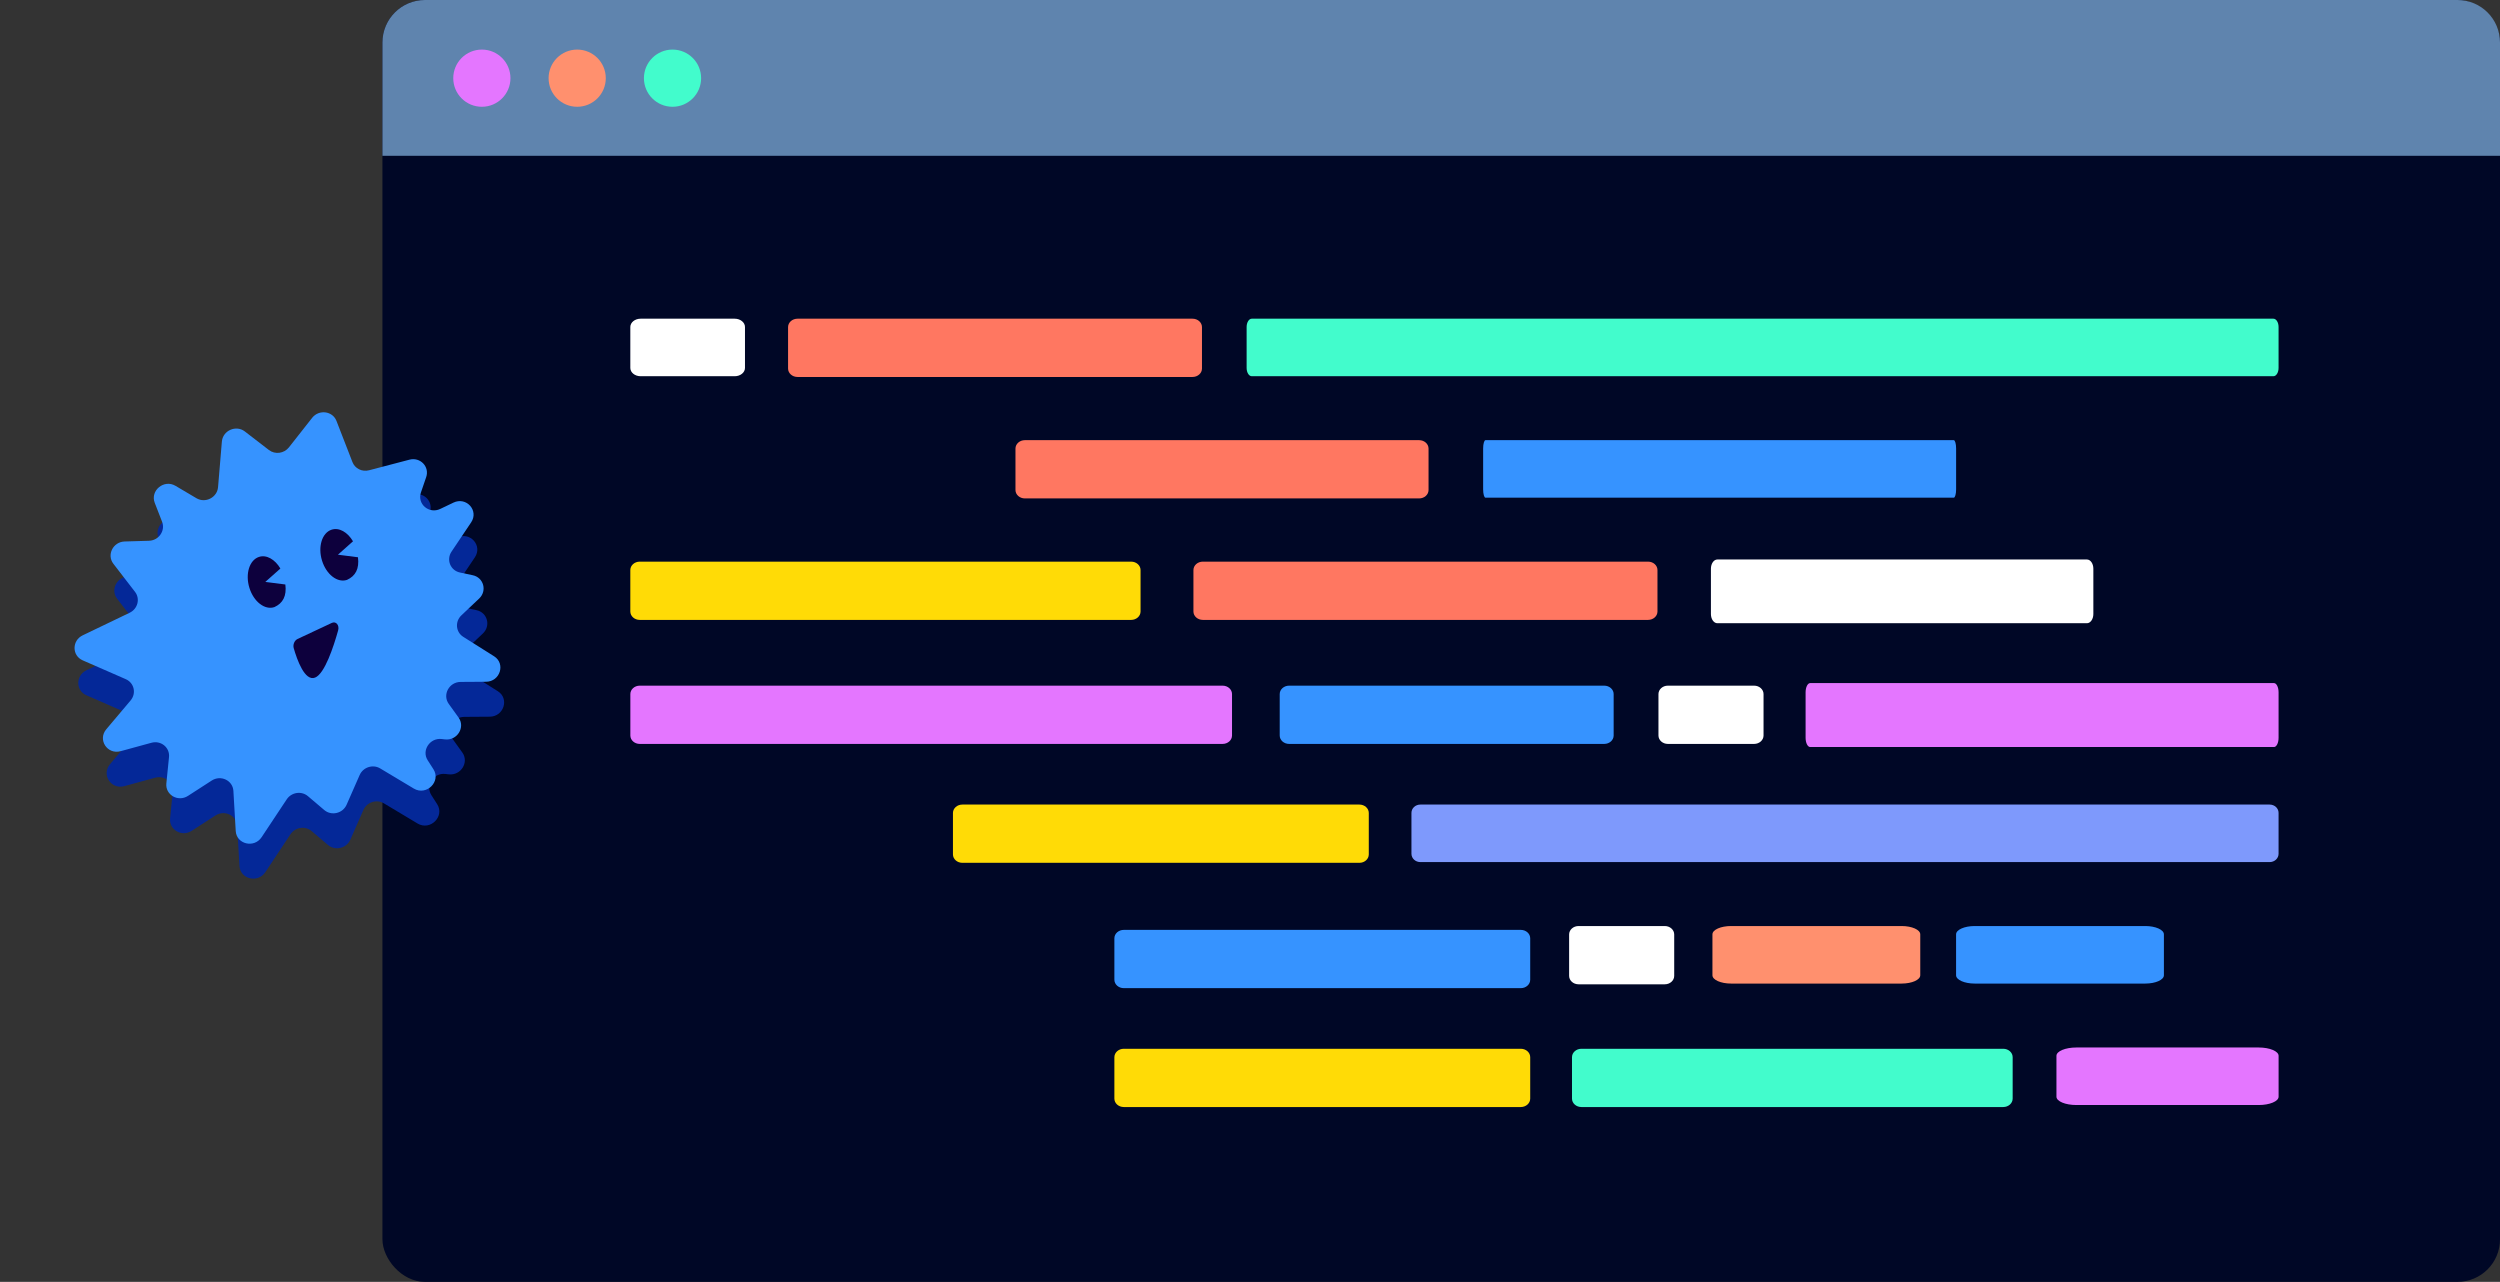 <svg xmlns="http://www.w3.org/2000/svg" width="353" height="181" viewBox="0 0 353 181" fill="none">
<rect x="0" y="0" width="353" height="181" fill="#333333" stroke="none"/>
<rect x="54" width="299" height="181" rx="6" fill="#000726"/>
<path d="M276.203 69.102V63.323C276.203 62.675 276.054 62.15 275.871 62.15H209.751C209.568 62.15 209.419 62.675 209.419 63.323V69.102C209.419 69.75 209.568 70.275 209.751 70.275H275.871C276.054 70.275 276.203 69.75 276.203 69.102Z" fill="#3693FF"/>
<path d="M201.711 69.191V63.338C201.711 62.682 201.115 62.15 200.381 62.15H144.714C143.979 62.15 143.384 62.682 143.384 63.338V69.191C143.384 69.847 143.979 70.378 144.714 70.378H200.381C201.115 70.378 201.711 69.847 201.711 69.191Z" fill="#FF7761"/>
<path d="M173.961 103.855V98.002C173.961 97.346 173.366 96.814 172.631 96.814H90.336C89.601 96.814 89.005 97.346 89.005 98.002V103.855C89.005 104.511 89.601 105.042 90.336 105.042H172.631C173.366 105.042 173.961 104.511 173.961 103.855Z" fill="#E476FF"/>
<path d="M227.848 103.855V98.002C227.848 97.346 227.252 96.814 226.517 96.814H182.025C181.29 96.814 180.695 97.346 180.695 98.002V103.855C180.695 104.511 181.29 105.042 182.025 105.042H226.517C227.252 105.042 227.848 104.511 227.848 103.855Z" fill="#3693FF"/>
<path d="M249.012 103.855V98.002C249.012 97.346 248.416 96.814 247.682 96.814H235.504C234.77 96.814 234.174 97.346 234.174 98.002V103.855C234.174 104.511 234.77 105.042 235.504 105.042H247.682C248.416 105.042 249.012 104.511 249.012 103.855Z" fill="white"/>
<path d="M321.735 104.177V97.756C321.735 97.036 321.445 96.453 321.088 96.453H255.597C255.24 96.453 254.95 97.036 254.95 97.756V104.177C254.95 104.897 255.24 105.48 255.597 105.48H321.088C321.445 105.48 321.735 104.897 321.735 104.177Z" fill="#E476FF"/>
<path d="M161.047 86.343V80.49C161.047 79.834 160.451 79.303 159.716 79.303H90.332C89.597 79.303 89.001 79.834 89.001 80.49V86.343C89.001 86.999 89.597 87.531 90.332 87.531H159.716C160.451 87.531 161.047 86.999 161.047 86.343Z" fill="#FFDB06"/>
<path d="M234.035 86.343V80.49C234.035 79.834 233.44 79.303 232.705 79.303H169.843C169.108 79.303 168.512 79.834 168.512 80.49V86.343C168.512 86.999 169.108 87.531 169.843 87.531H232.705C233.44 87.531 234.035 86.999 234.035 86.343Z" fill="#FF7761"/>
<path d="M295.582 86.701V80.299C295.582 79.582 295.175 79 294.674 79H242.49C241.989 79 241.582 79.582 241.582 80.299V86.701C241.582 87.418 241.989 88 242.49 88H294.674C295.175 88 295.582 87.418 295.582 86.701Z" fill="white"/>
<path d="M193.273 120.644V114.791C193.273 114.135 192.678 113.604 191.943 113.604H135.887C135.153 113.604 134.557 114.135 134.557 114.791V120.644C134.557 121.3 135.153 121.831 135.887 121.831H191.943C192.678 121.831 193.273 121.3 193.273 120.644Z" fill="#FFDB06"/>
<path d="M321.734 120.555V114.776C321.734 114.128 321.17 113.604 320.474 113.604H200.557C199.861 113.604 199.296 114.128 199.296 114.776V120.555C199.296 121.203 199.861 121.728 200.557 121.728H320.474C321.17 121.728 321.734 121.203 321.734 120.555Z" fill="#7E99FC"/>
<path d="M236.398 137.796V131.943C236.398 131.287 235.803 130.756 235.068 130.756H222.891C222.156 130.756 221.56 131.287 221.56 131.943V137.796C221.56 138.452 222.156 138.984 222.891 138.984H235.068C235.803 138.984 236.398 138.452 236.398 137.796Z" fill="white"/>
<path d="M271.141 137.708V131.928C271.141 131.281 269.963 130.756 268.51 130.756H244.427C242.974 130.756 241.796 131.281 241.796 131.928V137.708C241.796 138.355 242.974 138.88 244.427 138.88H268.51C269.963 138.88 271.141 138.355 271.141 137.708Z" fill="#FF906E"/>
<path d="M305.543 137.708V131.928C305.543 131.281 304.365 130.756 302.912 130.756H278.829C277.376 130.756 276.198 131.281 276.198 131.928V137.708C276.198 138.355 277.376 138.88 278.829 138.88H302.912C304.365 138.88 305.543 138.355 305.543 137.708Z" fill="#3693FF"/>
<path d="M216.066 138.339V132.486C216.066 131.83 215.471 131.299 214.736 131.299H158.68C157.946 131.299 157.35 131.83 157.35 132.486V138.339C157.35 138.995 157.946 139.527 158.68 139.527H214.736C215.471 139.527 216.066 138.995 216.066 138.339Z" fill="#3693FF"/>
<path d="M321.738 154.858V149.079C321.738 148.431 320.479 147.906 318.926 147.906H293.182C291.629 147.906 290.37 148.431 290.37 149.079V154.858C290.37 155.506 291.629 156.03 293.182 156.03H318.926C320.479 156.03 321.738 155.506 321.738 154.858Z" fill="#E476FF"/>
<path d="M216.066 155.126V149.273C216.066 148.618 215.471 148.086 214.736 148.086H158.68C157.946 148.086 157.35 148.618 157.35 149.273V155.126C157.35 155.782 157.946 156.314 158.68 156.314H214.736C215.471 156.314 216.066 155.782 216.066 155.126Z" fill="#FFDB06"/>
<path d="M284.188 155.126V149.273C284.188 148.618 283.592 148.086 282.857 148.086H223.296C222.561 148.086 221.966 148.618 221.966 149.273V155.126C221.966 155.782 222.561 156.314 223.296 156.314H282.857C283.592 156.314 284.188 155.782 284.188 155.126Z" fill="#42FCCC"/>
<path d="M105.191 51.952V46.172C105.191 45.525 104.541 45 103.74 45H90.453C89.651 45 89.001 45.525 89.001 46.172V51.952C89.001 52.599 89.651 53.124 90.453 53.124H103.74C104.541 53.124 105.191 52.599 105.191 51.952Z" fill="white"/>
<path d="M169.719 52.041V46.187C169.719 45.532 169.123 45 168.388 45H112.605C111.871 45 111.275 45.532 111.275 46.187V52.041C111.275 52.696 111.871 53.228 112.605 53.228H168.388C169.123 53.228 169.719 52.696 169.719 52.041Z" fill="#FF7761"/>
<path d="M321.734 51.952V46.172C321.734 45.525 321.408 45 321.006 45H176.752C176.349 45 176.023 45.525 176.023 46.172V51.952C176.023 52.599 176.349 53.124 176.752 53.124H321.006C321.408 53.124 321.734 52.599 321.734 51.952Z" fill="#42FCCC"/>
<path d="M54 6C54 2.686 56.686 0 60 0H347C350.314 0 353 2.686 353 6V22H54V6Z" fill="#5F84AE"/>
<circle cx="68.038" cy="11.039" r="4.038" fill="#E476FF"/>
<circle cx="81.499" cy="11.039" r="4.038" fill="#FF906E"/>
<circle cx="94.96" cy="11.039" r="4.038" fill="#42FCCC"/>
<g clip-path="url(#clip0_1062_1138)">
<path d="M31.315 73.721L31.855 67.285C31.987 65.72 33.855 64.897 35.099 65.856L38.499 68.476C39.365 69.143 40.639 68.973 41.326 68.098L44.601 63.932C45.56 62.712 47.49 62.957 48.037 64.368L50.295 70.184C50.651 71.099 51.655 71.594 52.636 71.337L58.342 69.84C59.87 69.439 61.209 70.835 60.705 72.303L59.965 74.463C59.403 76.1 61.106 77.552 62.696 76.791L64.552 75.903C66.38 75.029 68.171 77.028 67.053 78.694L64.281 82.825C63.511 83.972 64.126 85.49 65.476 85.775L67.279 86.155C68.821 86.48 69.337 88.358 68.184 89.448L65.677 91.82C64.746 92.701 64.873 94.181 65.937 94.853L70.295 97.601C71.948 98.643 71.141 101.184 69.153 101.197L65.564 101.222C63.941 101.233 62.967 103.034 63.889 104.318L65.279 106.253C66.267 107.629 65.079 109.536 63.358 109.336L62.893 109.283C61.219 109.089 60.027 110.898 60.916 112.284L61.725 113.545C62.839 115.281 60.745 117.35 58.958 116.279L54.21 113.434C53.176 112.815 51.798 113.259 51.31 114.37L49.469 118.559C48.928 119.79 47.326 120.171 46.312 119.311L44.004 117.351C43.096 116.58 41.681 116.794 41.011 117.803L37.467 123.146C36.41 124.739 33.919 124.141 33.811 122.268L33.484 116.611C33.398 115.126 31.706 114.318 30.421 115.148L27.072 117.312C25.669 118.219 23.852 117.169 24.016 115.547L24.391 111.836C24.527 110.486 23.254 109.446 21.913 109.812L17.555 111.002C15.676 111.515 14.287 109.384 15.535 107.904L18.967 103.839C19.81 102.84 19.475 101.353 18.291 100.835L12.198 98.171C10.67 97.503 10.673 95.376 12.203 94.641L18.838 91.452C19.979 90.903 20.345 89.481 19.596 88.508L16.536 84.538C15.565 83.279 16.494 81.44 18.125 81.392L21.562 81.29C22.95 81.249 23.904 79.869 23.415 78.611L22.377 75.936C21.704 74.204 23.687 72.575 25.305 73.531L28.266 75.282C29.532 76.031 31.192 75.181 31.315 73.721L31.315 73.721Z" fill="#042898"/>
<path d="M30.788 68.787L31.328 62.352C31.46 60.786 33.328 59.964 34.572 60.922L37.972 63.542C38.838 64.209 40.112 64.039 40.799 63.165L44.074 58.999C45.033 57.779 46.962 58.023 47.51 59.434L49.768 65.25C50.123 66.166 51.128 66.661 52.108 66.403L57.815 64.906C59.343 64.505 60.681 65.901 60.178 67.369L59.438 69.529C58.876 71.167 60.579 72.618 62.168 71.858L64.025 70.969C65.853 70.095 67.644 72.095 66.526 73.76L63.754 77.891C62.984 79.038 63.599 80.557 64.949 80.841L66.752 81.222C68.294 81.547 68.809 83.424 67.657 84.515L65.15 86.886C64.218 87.768 64.346 89.248 65.41 89.919L69.767 92.667C71.421 93.71 70.614 96.25 68.626 96.264L65.036 96.288C63.414 96.299 62.44 98.1 63.362 99.385L64.752 101.32C65.74 102.696 64.552 104.602 62.831 104.403L62.366 104.349C60.692 104.155 59.5 105.964 60.389 107.35L61.198 108.611C62.312 110.348 60.218 112.416 58.431 111.345L53.683 108.501C52.649 107.881 51.271 108.325 50.783 109.436L48.941 113.626C48.4 114.857 46.799 115.238 45.785 114.377L43.477 112.417C42.569 111.646 41.154 111.86 40.484 112.869L36.94 118.212C35.883 119.806 33.392 119.207 33.284 117.335L32.956 111.678C32.87 110.192 31.179 109.384 29.894 110.214L26.545 112.378C25.142 113.285 23.325 112.236 23.489 110.613L23.864 106.902C24 105.552 22.727 104.512 21.386 104.878L17.028 106.069C15.149 106.582 13.759 104.45 15.008 102.971L18.439 98.906C19.283 97.907 18.948 96.42 17.764 95.902L11.671 93.238C10.143 92.569 10.146 90.443 11.676 89.708L18.311 86.519C19.452 85.97 19.818 84.548 19.068 83.575L16.009 79.605C15.038 78.345 15.967 76.507 17.598 76.458L21.035 76.356C22.423 76.315 23.377 74.936 22.888 73.677L21.85 71.003C21.177 69.27 23.16 67.641 24.777 68.597L27.739 70.349C29.005 71.098 30.665 70.248 30.788 68.787L30.788 68.787Z" fill="#3693FF"/>
<path d="M47.715 78.324L49.843 76.433C49.086 75.145 47.875 74.435 46.806 74.797C45.463 75.251 44.865 77.205 45.47 79.161C46.075 81.117 47.653 82.335 48.995 81.88C50.199 81.334 50.753 80.311 50.545 78.685L47.715 78.324Z" fill="#0D003D"/>
<path d="M37.461 82.168L39.59 80.277C38.832 78.988 37.621 78.279 36.552 78.641C35.209 79.095 34.611 81.049 35.216 83.005C35.821 84.961 37.399 86.178 38.741 85.724C39.945 85.178 40.499 84.154 40.291 82.529L37.461 82.168Z" fill="#0D003D"/>
<path d="M42.015 90.223L46.855 87.953C47.444 87.677 47.95 88.281 47.745 89.012C47.109 91.289 45.852 95.133 44.492 95.675C43.037 96.254 41.937 93.137 41.473 91.518C41.331 91.025 41.579 90.427 42.015 90.223L42.015 90.223Z" fill="#0D003D"/>
</g>
<defs>
<clipPath id="clip0_1062_1138">
<rect width="62.353" height="62.353" fill="white" transform="translate(0 74.783) rotate(-23.421)"/>
</clipPath>
</defs>
</svg>